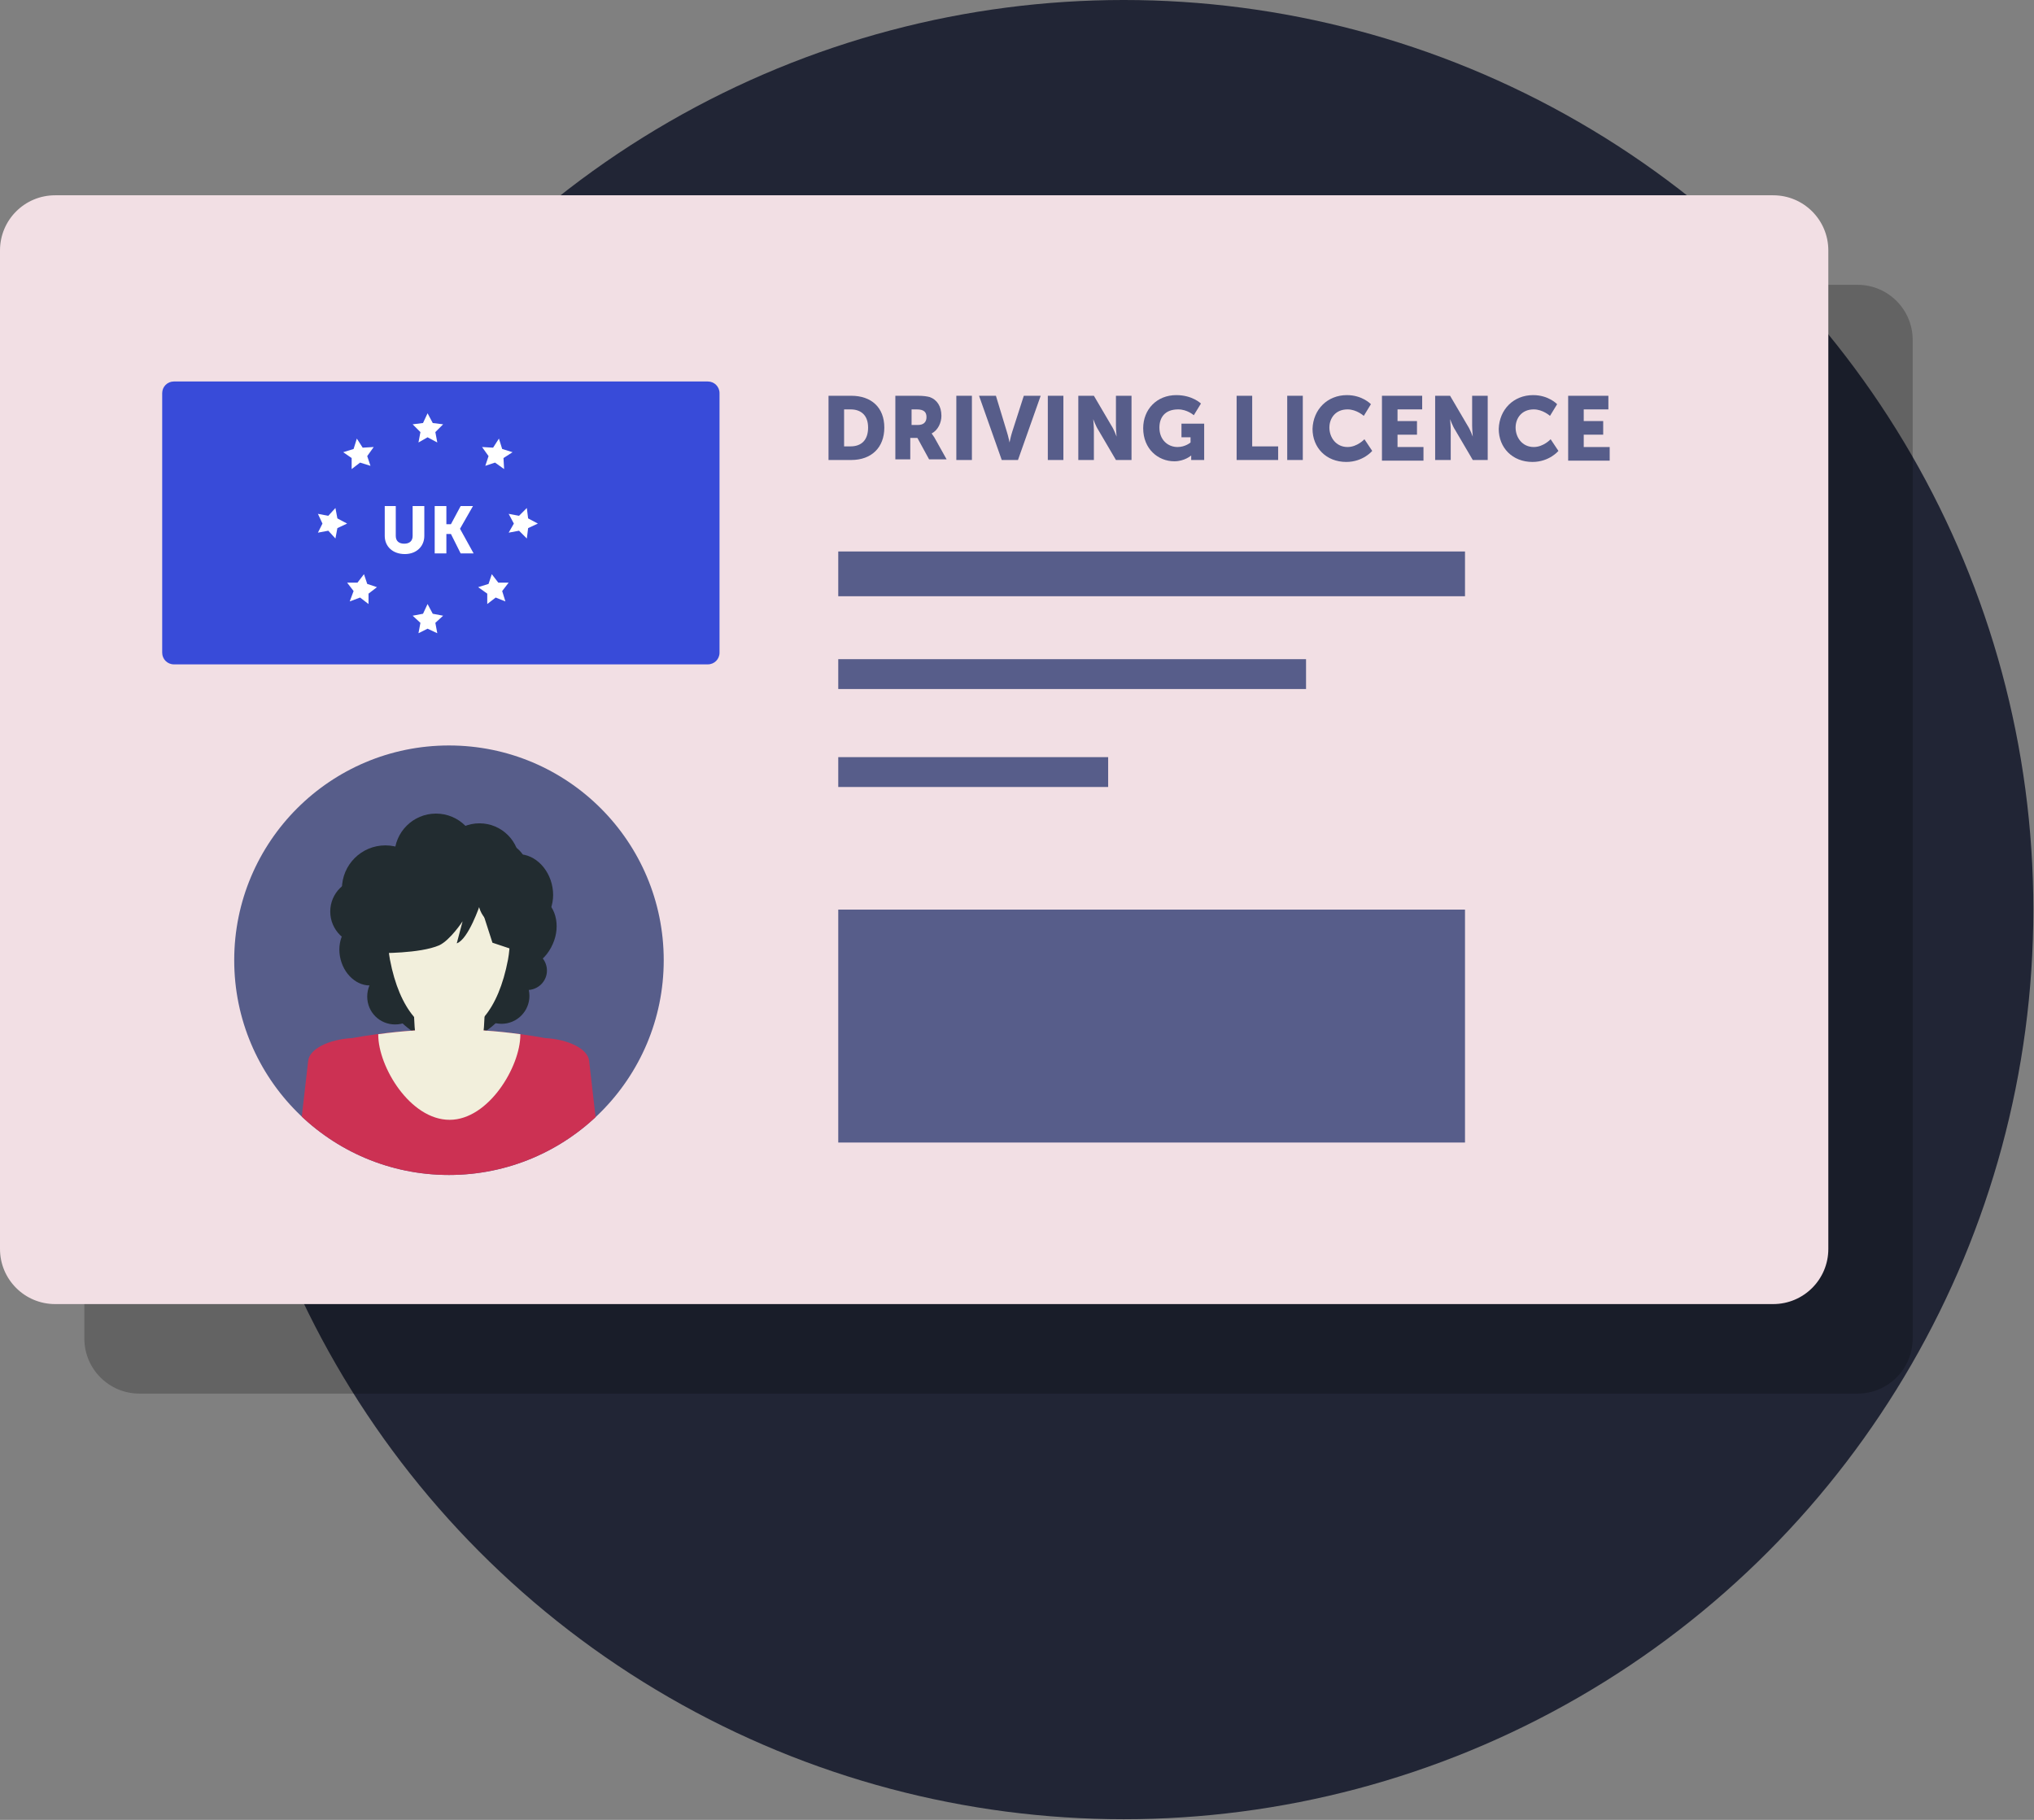 <?xml version="1.0" encoding="utf-8"?>
<!-- Generator: Adobe Illustrator 18.1.1, SVG Export Plug-In . SVG Version: 6.00 Build 0)  -->
<svg version="1.1" id="Layer_1" xmlns="http://www.w3.org/2000/svg" xmlns:xlink="http://www.w3.org/1999/xlink" x="0px" y="0px"
	 viewBox="0 0 313.5 280.5" enable-background="new 0 0 313.5 280.5" xml:space="preserve">
<rect x="0" y="0" width="313.5" height="280.5" fill="#808080" stroke="none"/>
<circle fill="#212535" cx="173.2" cy="140.2" r="140.2"/>
<g>
	<path opacity="0.23" d="M286.3,43.9H21.5c-4.7,0-8.5,3.8-8.5,8.5v153.9c0,4.7,3.8,8.5,8.5,8.5h264.8c4.7,0,8.5-3.8,8.5-8.5V52.4
		C294.8,47.7,291,43.9,286.3,43.9z"/>
	<path fill="#F2DFE4" d="M273.3,30.1H8.5c-4.7,0-8.5,3.8-8.5,8.5v153.9c0,4.7,3.8,8.5,8.5,8.5h264.8c4.7,0,8.5-3.8,8.5-8.5V38.6
		C281.8,33.9,278,30.1,273.3,30.1z"/>
	<g>
		<circle fill="#575D8A" cx="69.2" cy="148" r="33.1"/>
		<g>
			<defs>
				<circle id="SVGID_1_" cx="69.2" cy="148" r="33.1"/>
			</defs>
			<clipPath id="SVGID_2_">
				<use xlink:href="#SVGID_1_"  overflow="visible"/>
			</clipPath>
			<g clip-path="url(#SVGID_2_)">
				
					<ellipse transform="matrix(0.969 -0.247 0.247 0.969 -34.539 18.567)" fill="#222C30" cx="56.6" cy="146.8" rx="4.2" ry="5.1"/>
				<circle fill="#222C30" cx="56" cy="140.5" r="5.1"/>
				<circle fill="#222C30" cx="77.3" cy="153.5" r="4.3"/>
				<circle fill="#222C30" cx="59.4" cy="137" r="6.7"/>
				<path fill="#222C30" d="M65.2,153.6c0,2.4-1.9,4.3-4.3,4.3c-2.4,0-4.3-1.9-4.3-4.3c0-2.4,1.9-4.3,4.3-4.3
					C63.3,149.4,65.2,151.3,65.2,153.6z"/>
				
					<ellipse transform="matrix(0.969 -0.247 0.247 0.969 -31.46 24.125)" fill="#222C30" cx="80.4" cy="137.4" rx="4.8" ry="5.8"/>
				<path fill="#222C30" d="M85.2,145.5c-1.3,3-4.3,4.5-6.7,3.5c-2.4-1-3.3-4.3-2-7.2c1.3-3,4.3-4.5,6.7-3.5
					C85.6,139.3,86.5,142.6,85.2,145.5z"/>
				<path fill="#222C30" d="M69.2,129.9c-7.8-0.4-15,6.4-12.8,16.5c2.1,9.8,7.3,14.3,12.8,14.3c5.6,0,10.7-4.6,12.8-14.3
					C84.2,136.3,77,129.5,69.2,129.9z"/>
				<path fill="#CC3153" d="M69.2,182.1c8.4,0,16.3-1.4,23.3-3.8l-1.7-14.8c-0.2-1.8-3.1-3.3-6.8-3.5c-9.8-1.8-19.8-1.8-29.7,0
					c-3.7,0.2-6.6,1.7-6.8,3.5l-1.7,14.8C52.9,180.7,60.9,182.1,69.2,182.1z"/>
				<path fill="#F2EFDC" d="M80.2,159.5c0,0,0-0.1,0-0.1c-7.3-1-14.6-1-21.9,0c0,0,0,0.1,0,0.1c0,4.9,4.9,13.1,11,13.1
					C75.3,172.6,80.2,164.4,80.2,159.5z"/>
				<path fill="#F2EFDC" d="M74.7,155.3c0-0.3,0-0.5,0-0.8c-3.6-2.2-7.3-2.2-10.9,0c0,0.3,0,0.5,0,0.8c0,8.6,2.4,12.5,5.4,12.5
					C72.3,167.8,74.7,163.9,74.7,155.3z"/>
				<path fill="#F2EFDC" d="M78.3,147.9c-1.5,7.9-5.1,11.6-9.1,11.6c-3.9,0-7.6-3.7-9.1-11.6c-1.5-8.2,3.6-13.8,9.1-13.4
					C74.8,134.1,79.8,139.6,78.3,147.9z"/>
				<circle fill="#222C30" cx="67.2" cy="131.8" r="6.4"/>
				<circle fill="#222C30" cx="73.9" cy="133.1" r="6.2"/>
				<circle fill="#222C30" cx="77" cy="134.1" r="4.3"/>
				<circle fill="#222C30" cx="78" cy="138.7" r="4.3"/>
				<path fill="#222C30" d="M84.3,149.6c0-1.5-1.1-2.8-2.6-3c-0.3,0.3-0.6,0.6-0.9,1c-1,1.4-1.5,3-1.4,4.4c0.5,0.4,1.1,0.6,1.8,0.6
					C83,152.6,84.3,151.2,84.3,149.6z"/>
				<path fill="#222C30" d="M83.6,142.1c0.7,1.8,0.4,3.7-0.8,4.2c-1.2,0.5-2.7-0.6-3.4-2.5c-0.7-1.8-0.4-3.7,0.8-4.2
					C81.3,139.1,82.9,140.2,83.6,142.1z"/>
				<path fill="#222C30" d="M68.5,131.9c4.5-0.3,8.6,4.3,11,12.2c-0.2,0.4,0.6,2.1,0.3,2.5l-3.9-1.3l-1.9-5.9c0,0-1.8,5.4-3.6,6
					l0.9-3.4c0,0-1.9,2.9-3.6,3.7c-3,1.3-9.3,1.2-9.3,1.2C57.8,146.3,57.1,131.9,68.5,131.9z"/>
			</g>
		</g>
	</g>
	<path fill="#384BD9" d="M109.1,102.4H26.8c-1,0-1.8-0.8-1.8-1.8v-40c0-1,0.8-1.8,1.8-1.8h82.3c1,0,1.8,0.8,1.8,1.8v40
		C110.9,101.6,110.1,102.4,109.1,102.4z"/>
	<g>
		<path fill="#575D8A" d="M127.7,61h3.5c3.1,0,5.1,1.8,5.1,4.9s-2,5-5.1,5h-3.5V61z M131.1,68.8c1.7,0,2.7-1,2.7-2.9
			c0-1.9-1.1-2.8-2.7-2.8h-1v5.7H131.1z"/>
		<path fill="#575D8A" d="M138,61h3.4c1,0,1.5,0.1,1.9,0.2c1.1,0.4,1.8,1.4,1.8,2.9c0,1-0.5,2.2-1.5,2.7v0c0,0,0.1,0.2,0.4,0.6
			l1.9,3.4h-2.7l-1.8-3.3h-1.1v3.3H138V61z M141.5,65.5c0.8,0,1.3-0.4,1.3-1.2c0-0.7-0.3-1.2-1.5-1.2h-0.8v2.4H141.5z"/>
		<path fill="#575D8A" d="M147.4,61h2.4v9.9h-2.4V61z"/>
		<path fill="#575D8A" d="M150.9,61h2.6l1.7,5.6c0.2,0.6,0.4,1.6,0.4,1.6h0c0,0,0.2-1,0.4-1.6l1.8-5.6h2.6l-3.5,9.9h-2.5L150.9,61z"
			/>
		<path fill="#575D8A" d="M161.5,61h2.4v9.9h-2.4V61z"/>
		<path fill="#575D8A" d="M166.2,61h2.4l2.7,4.6c0.4,0.6,0.8,1.7,0.8,1.7h0c0,0-0.1-1.1-0.1-1.7V61h2.4v9.9h-2.4l-2.7-4.6
			c-0.4-0.6-0.8-1.7-0.8-1.7h0c0,0,0.1,1.1,0.1,1.7v4.6h-2.4V61z"/>
		<path fill="#575D8A" d="M181.3,60.9c2.5,0,3.8,1.3,3.8,1.3L184,64c0,0-1-0.9-2.4-0.9c-2.1,0-2.9,1.3-2.9,2.8c0,1.9,1.3,3,2.8,3
			c1.2,0,2-0.7,2-0.7v-0.8h-1.4v-2.1h3.5v5.6h-2v-0.3c0-0.2,0-0.4,0-0.4h0c0,0-1,0.9-2.6,0.9c-2.5,0-4.8-1.9-4.8-5.1
			C176.2,63.1,178.3,60.9,181.3,60.9z"/>
		<path fill="#575D8A" d="M190.6,61h2.4v7.8h4v2.1h-6.4V61z"/>
		<path fill="#575D8A" d="M198.4,61h2.4v9.9h-2.4V61z"/>
		<path fill="#575D8A" d="M207.6,60.9c2.4,0,3.7,1.4,3.7,1.4l-1.1,1.8c0,0-1.1-1-2.5-1c-1.9,0-2.8,1.4-2.8,2.8c0,1.5,1,3,2.8,3
			c1.5,0,2.6-1.2,2.6-1.2l1.2,1.8c0,0-1.4,1.7-4,1.7c-3.1,0-5.2-2.2-5.2-5.1C202.4,63.1,204.6,60.9,207.6,60.9z"/>
		<path fill="#575D8A" d="M213,61h6.2v2.1h-3.8v1.8h3V67h-3v1.9h4v2.1H213V61z"/>
		<path fill="#575D8A" d="M221.1,61h2.4l2.7,4.6c0.4,0.6,0.8,1.7,0.8,1.7h0c0,0-0.1-1.1-0.1-1.7V61h2.4v9.9H227l-2.7-4.6
			c-0.4-0.6-0.8-1.7-0.8-1.7h0c0,0,0.1,1.1,0.1,1.7v4.6h-2.4V61z"/>
		<path fill="#575D8A" d="M236.3,60.9c2.4,0,3.7,1.4,3.7,1.4l-1.1,1.8c0,0-1.1-1-2.5-1c-1.9,0-2.8,1.4-2.8,2.8c0,1.5,1,3,2.8,3
			c1.5,0,2.6-1.2,2.6-1.2l1.2,1.8c0,0-1.4,1.7-4,1.7c-3.1,0-5.2-2.2-5.2-5.1C231.1,63.1,233.3,60.9,236.3,60.9z"/>
		<path fill="#575D8A" d="M241.7,61h6.2v2.1h-3.8v1.8h3V67h-3v1.9h4v2.1h-6.4V61z"/>
	</g>
	<g>
		<path fill="#FFFFFF" d="M59.2,78H61v4.6c0,0.8,0.5,1.2,1.3,1.2c0.8,0,1.3-0.4,1.3-1.2V78h1.8v4.6c0,1.6-1.2,2.8-3,2.8
			c-1.9,0-3.1-1.2-3.1-2.8V78z"/>
		<path fill="#FFFFFF" d="M67,78h1.8v2.8h0.7L71,78h1.9l-2,3.5v0l2.1,3.8h-2l-1.5-3h-0.7v3H67V78z"/>
	</g>
	<polygon fill="#FFFFFF" points="65.9,63.7 66.7,65.2 68.3,65.4 67.1,66.6 67.4,68.2 65.9,67.4 64.5,68.2 64.8,66.6 63.6,65.4 
		65.2,65.2 	"/>
	<polygon fill="#FFFFFF" points="65.9,93.1 66.7,94.6 68.3,94.9 67.1,96 67.4,97.6 65.9,96.9 64.5,97.6 64.8,96 63.6,94.9 
		65.2,94.6 	"/>
	<polygon fill="#FFFFFF" points="82.9,80.7 81.4,81.4 81.2,83 80,81.8 78.4,82.1 79.2,80.7 78.4,79.2 80,79.5 81.2,78.3 81.4,79.9 	
		"/>
	<polygon fill="#FFFFFF" points="53.5,80.7 52,81.4 51.7,83 50.6,81.8 49,82.1 49.7,80.7 49,79.2 50.6,79.5 51.7,78.3 52,79.9 	"/>
	<polygon fill="#FFFFFF" points="77.9,92.7 76.4,92.1 75.1,93.1 75.1,91.5 73.7,90.5 75.3,90 75.8,88.5 76.8,89.8 78.4,89.8 
		77.4,91.1 	"/>
	<polygon fill="#FFFFFF" points="57.1,71.8 55.5,71.3 54.2,72.3 54.2,70.6 52.9,69.7 54.5,69.2 55,67.6 55.9,69 57.6,68.9 
		56.6,70.3 	"/>
	<polygon fill="#FFFFFF" points="53.9,92.7 54.5,91.1 53.5,89.8 55.1,89.8 56.1,88.5 56.6,90 58.1,90.5 56.8,91.5 56.8,93.1 
		55.5,92.1 	"/>
	<polygon fill="#FFFFFF" points="74.8,71.8 75.3,70.3 74.3,68.9 76,69 76.9,67.6 77.4,69.2 79,69.7 77.6,70.6 77.7,72.3 76.3,71.3 	
		"/>
	<rect x="129.2" y="85" fill="#575D8A" width="96.6" height="6.9"/>
	<rect x="129.2" y="101.6" fill="#575D8A" width="72.1" height="4.6"/>
	<rect x="129.2" y="116.7" fill="#575D8A" width="41.6" height="4.6"/>
	<rect x="129.2" y="140.2" fill="#575D8A" width="96.6" height="35.9"/>
</g>
</svg>
